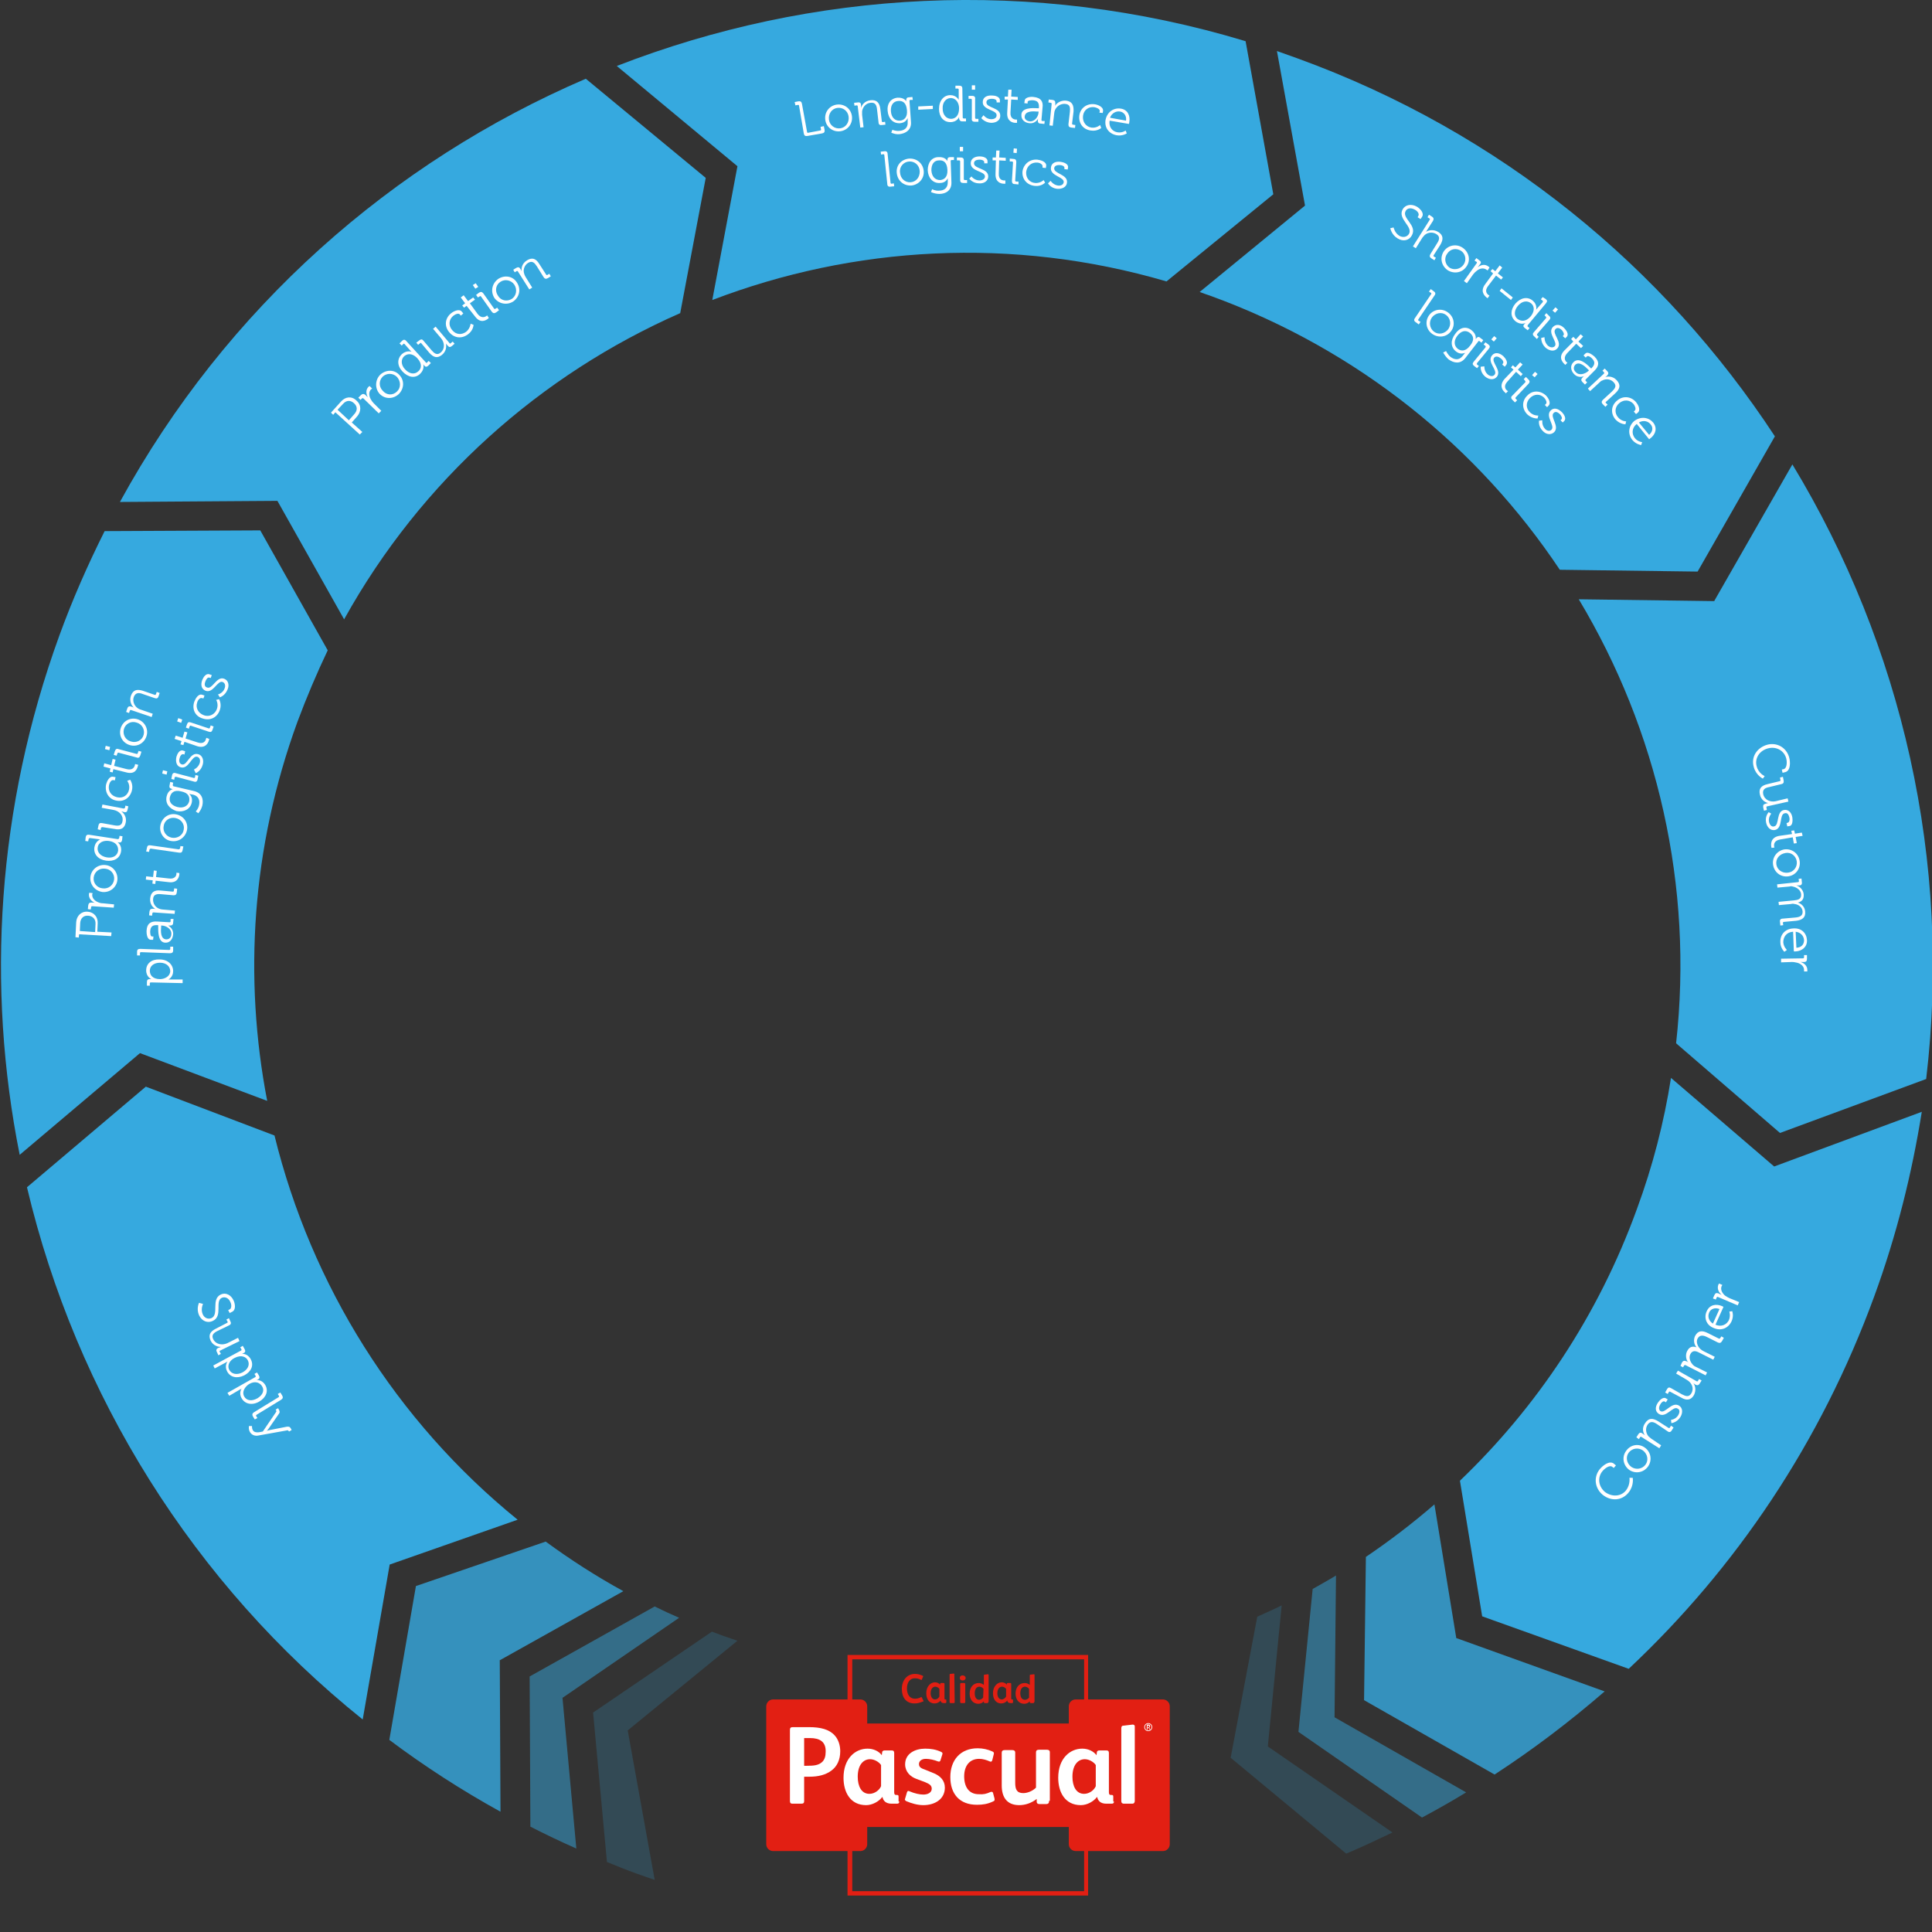 <?xml version="1.0" encoding="utf-8"?>
<!-- Generator: Adobe Illustrator 21.1.0, SVG Export Plug-In . SVG Version: 6.00 Build 0)  -->
<svg version="1.1" id="Capa_1" xmlns="http://www.w3.org/2000/svg" xmlns:xlink="http://www.w3.org/1999/xlink" x="0px" y="0px"
	 viewBox="0 0 530 530" style="enable-background:new 0 0 530 530;" xml:space="preserve">
<rect x="0" y="0" width="530" height="530" fill="#333333" stroke="none"/>
<style type="text/css">
	.st0{fill:#36A9DF;}
	.st1{opacity:0.2;fill:#36A9DF;enable-background:new    ;}
	.st2{opacity:0.8;fill:#36A9DF;enable-background:new    ;}
	.st3{opacity:0.5;fill:#36A9DF;enable-background:new    ;}
	.st4{fill:#E21F13;}
	.st5{fill:#FFFFFF;}
</style>
<path class="st0 event logistica-larga" d="M202.3,45.6L202.3,45.6L202.3,45.6L202.3,45.6L202.3,45.6l-6.9,36.7c38.7-14.8,82.3-17.5,124.6-5.1l29.3-23.9
	l-7.6-42c-58.5-17.7-119-14-172.5,6.8L202.3,45.6z"/>
<path class="st1" d="M347.8,479.1L347.8,479.1L347.8,479.1L347.8,479.1L347.8,479.1l3.8-38.7c-2.2,1.1-4.5,2.1-6.7,3.1l-7.3,38.7
	l31.7,26.3c4.3-1.8,8.5-3.8,12.7-5.8L347.8,479.1z"/>
<path class="st0 event clientes" d="M488.3,310.8l40.1-14.8c7.1-59.7-6.6-118.9-36.7-168.6l-21.4,37.4v0.1l0,0l0,0l0,0l-37.2-0.5
	c21.6,36,31.5,78.7,26.7,121.8L488.3,310.8z"/>
<path class="st2" d="M374.2,466.4l35.8,20.4c10.6-6.9,20.6-14.5,30.2-22.8l-40.6-14.6h-0.1l0,0l0,0l0,0l-6-36.7
	c-6,5.2-12.3,10-18.8,14.4L374.2,466.4z"/>
<path class="st0 event logistica-corta" d="M358,56.4L358,56.4L358,56.4L358,56.4L358,56.4l-28.9,23.7c1,0.4,2,0.7,3.1,1.1c40.6,14.8,73.4,41.7,95.7,75.1
	l37.8,0.5l21.2-37.1c-30.3-46.2-75.1-83.4-131-103.7c-1.9-0.7-3.7-1.3-5.6-2L358,56.4z"/>
<path class="st3" d="M366.1,471.1L366.1,471.1L366.1,471.1L366.1,471.1L366.1,471.1l0.4-38.9c-2.1,1.3-4.3,2.5-6.4,3.7l-3.9,39.2
	l33.9,23.5c4.1-2.2,8.2-4.5,12.1-6.9L366.1,471.1z"/>
<path class="st1" d="M172.2,474.7L172.2,474.7L172.2,474.7L172.2,474.7L172.2,474.7l30.1-24.6c-1.3-0.4-2.5-0.9-3.8-1.3
	c-1.1-0.4-2.1-0.8-3.2-1.2l-32.6,22.2l3.8,41c2.7,1.1,5.4,2.2,8.2,3.2c1.6,0.6,3.2,1.1,4.9,1.7L172.2,474.7z"/>
<path class="st0 event aprovisionamiento" d="M106.9,429.2L106.9,429.2L106.9,429.2L106.9,429.2L106.9,429.2l35.1-12.3c-33.4-27.1-56.6-64.3-66.7-105.4
	L40,298.1L7.4,325.7c13.5,57,45.6,108.7,92.1,146L106.9,429.2z"/>
<path class="st0 event consumidor" d="M486.7,320L486.7,320L486.7,320L486.7,320L486.7,320l-28.3-24.3c-1.9,12.1-5,24.2-9.4,36.1
	c-10.6,29.2-27.5,54.3-48.5,74.4l6.1,37.2l40.2,14.4c29.3-27.5,52.7-62,67.4-102.3c6.1-16.7,10.3-33.6,13-50.5L486.7,320z"/>
<path class="st2" d="M106.8,477.3c9.6,7.2,19.8,13.8,30.5,19.7l-0.2-41.6l0,0l0,0l0,0h0.1l33.8-18.9c-7.5-4.1-14.6-8.7-21.3-13.6
	l-35.6,12.2L106.8,477.3z"/>
<path class="st3" d="M186.3,443.8c-2.3-1-4.5-2-6.7-3.1l-34.3,19.2l0.2,41.2c4.1,2.1,8.3,4.1,12.6,6l-3.8-41.4l0,0l0,0l0,0h0.1
	L186.3,443.8z"/>
<path class="st0 event produccion" d="M76.1,137.4L76.1,137.4L76.1,137.4L76.1,137.4L76.1,137.4l18.3,32.5c21.2-38.2,54-67.2,92.2-84l7-37.1
	l-32.9-27.2C107.6,44.4,62,84.5,32.9,137.7L76.1,137.4z"/>
<path class="st0 event logistica-produccion" d="M38.4,288.9L38.4,288.9L38.4,288.9L38.4,288.9L38.4,288.9L73.3,302c-6.5-33.7-4.3-69.5,8.3-104
	c2.5-6.7,5.3-13.3,8.3-19.6l-18.5-32.9l-42.7,0.2c-4.6,9.2-8.8,18.7-12.4,28.6C-0.9,221.6-3.8,270.7,5.4,316.8L38.4,288.9z"/>
<g>
	<path class="st4" d="M298.5,520h-66v-66h66V520z M233.7,518.8h63.7v-63.6h-63.6v63.6H233.7z"/>
</g>
<g>
	<path class="st4" d="M237.9,501.2v4.7c0,1-0.8,1.9-1.9,1.9h-23.9c-1,0-1.9-0.8-1.9-1.9v-9.8v-28c0-1,0.8-1.9,1.9-1.9H236
		c1,0,1.9,0.8,1.9,1.9v4.7h55.3v-4.7c0-1,0.8-1.9,1.9-1.9H319c1,0,1.9,0.8,1.9,1.9v26.7v11.1c0,1-0.8,1.9-1.9,1.9h-23.9
		c-1,0-1.9-0.8-1.9-1.9v-4.7L237.9,501.2L237.9,501.2z"/>
	<g>
		<path class="st5" d="M313.9,473.8c0,0.6,0.5,1.1,1.1,1.1s1.1-0.5,1.1-1.1s-0.5-1.1-1.1-1.1S313.9,473.2,313.9,473.8z M315.9,473.8
			c0,0.5-0.4,0.9-0.9,0.9s-0.9-0.4-0.9-0.9s0.4-0.9,0.9-0.9S315.9,473.3,315.9,473.8z M314.6,474.5h0.2v-0.6h0.2l0.4,0.6h0.2
			l-0.4-0.6c0.2,0,0.3-0.1,0.3-0.4c0-0.2-0.1-0.4-0.4-0.4h-0.5L314.6,474.5L314.6,474.5z M314.8,473.4h0.3c0.1,0,0.2,0.1,0.2,0.2
			s-0.1,0.2-0.3,0.2h-0.2V473.4z"/>
		<g>
			<path class="st5" d="M228.1,485.7c-1.6,1.2-3.6,1.7-6.1,1.7h-1.4v6.7c0,0.5-0.2,0.7-0.8,0.7h-2.4c-0.5,0-0.7-0.2-0.7-0.8v-19.4
				c0-0.6,0.2-0.8,0.8-0.8h4.4c3.2,0,5.6,0.6,7.1,2.3c1,1.1,1.5,2.7,1.5,4.3C230.5,482.8,229.6,484.6,228.1,485.7z M222.2,476.8
				h-1.6v7.6h0.8c1.8,0,3.2-0.1,4.2-1.1c0.6-0.6,0.9-1.5,0.9-2.7C226.6,477.8,224.9,476.8,222.2,476.8z"/>
			<path class="st5" d="M246.7,494.2c0,0.4-0.2,0.6-0.6,0.6h-1.5c-1.6,0-2.3-0.8-2.5-1.8H242c-0.9,1.2-2.7,2.2-4.4,2.2
				c-4.3,0-6.2-3.5-6.2-7.5c0-5.3,3.2-8,6.6-8c1.6,0,3.1,0.7,3.9,1.8l0.1-0.8c0-0.3,0.3-0.5,0.6-0.5h2.1c0.4,0,0.6,0.2,0.6,0.7v10.7
				c0,0.5,0.1,0.8,0.5,0.8h0.2c0.4,0,0.5,0.1,0.5,0.5v1.3L246.7,494.2L246.7,494.2z M241.7,484.2c-0.6-0.9-1.9-1.6-3-1.6
				c-1.9,0-3.4,1.6-3.4,4.8c0,2.6,1,4.7,3.2,4.7c1.5,0,2.8-1.1,3.2-2.1V484.2L241.7,484.2z"/>
			<path class="st5" d="M253.3,495.2c-1.6,0-3.3-0.5-4.7-1.1c-0.3-0.2-0.5-0.4-0.3-0.7l0.5-1.7c0.1-0.4,0.4-0.5,0.7-0.3
				c1.4,0.6,2.8,0.9,3.8,0.9c1.3,0,2.3-0.6,2.3-1.6c0-0.9-0.6-1.3-1.8-1.8l-2.4-0.9c-1.7-0.6-3.1-2-3.1-4c0-3,2.8-4.3,5.5-4.3
				c1.5,0,2.9,0.2,4.4,0.9c0.4,0.2,0.4,0.4,0.3,0.7l-0.5,1.6c-0.1,0.4-0.4,0.4-0.7,0.3c-1-0.4-2.3-0.7-3.3-0.7
				c-1.3,0-1.9,0.7-1.9,1.4c0,0.7,0.3,1.1,1.5,1.5l2.7,1.1c1.6,0.7,2.9,1.9,2.9,3.9C259.2,493.6,256.4,495.2,253.3,495.2z"/>
			<path class="st5" d="M271.7,491.6c0.3-0.1,0.6-0.1,0.7,0.2l0.4,1.5c0.1,0.5,0.1,0.7-0.4,0.9c-1.5,0.7-2.8,0.9-4.4,0.9
				c-4.7,0-7.3-2.9-7.3-7.6s2.8-7.9,7.5-7.9c1.4,0,2.8,0.3,4.1,0.9c0.4,0.2,0.4,0.4,0.3,0.8l-0.4,1.6c-0.1,0.3-0.3,0.5-0.7,0.3
				c-0.9-0.4-1.9-0.7-2.9-0.7c-2.6,0-4.1,1.9-4.1,4.8s1.3,4.9,4,4.9C269.8,492.3,270.6,492.1,271.7,491.6z"/>
			<path class="st5" d="M287.8,494c0,0.6-0.2,0.9-0.8,0.9h-1.9c-0.4,0-0.7-0.2-0.7-0.6v-0.8c-1.4,1.1-3.1,1.7-4.8,1.7
				c-3.4,0-4.8-2.2-4.8-5.4v-9c0-0.5,0.3-0.7,0.8-0.7h2.1c0.5,0,0.8,0.2,0.8,0.7v8.3c0,1.7,0.4,2.8,2.2,2.8c1.2,0,2.6-0.6,3.5-1.5
				v-9.7c0-0.5,0.3-0.7,0.8-0.7h2.2c0.5,0,0.8,0.2,0.8,0.7V494L287.8,494L287.8,494z"/>
			<path class="st5" d="M305.6,494.2c0,0.4-0.2,0.6-0.6,0.6h-1.5c-1.6,0-2.3-0.8-2.5-1.8h-0.1c-0.9,1.2-2.7,2.2-4.4,2.2
				c-4.3,0-6.2-3.5-6.2-7.5c0-5.3,3.2-8,6.6-8c1.6,0,3.1,0.7,3.9,1.8l0.1-0.8c0-0.3,0.3-0.5,0.6-0.5h2.1c0.4,0,0.6,0.2,0.6,0.7v10.7
				c0,0.5,0.1,0.8,0.5,0.8h0.2c0.4,0,0.5,0.1,0.5,0.5v1.3L305.6,494.2L305.6,494.2z M300.6,484.2c-0.6-0.9-1.9-1.6-3-1.6
				c-1.9,0-3.4,1.6-3.4,4.8c0,2.6,1,4.7,3.2,4.7c1.5,0,2.8-1.1,3.2-2.1L300.6,484.2L300.6,484.2z"/>
			<path class="st5" d="M311.3,494c0,0.5-0.2,0.8-0.7,0.8h-2.3c-0.4,0-0.7-0.2-0.7-0.7v-19.9c0-0.5,0.1-0.8,0.6-0.8l2.5-0.3
				c0.3,0,0.6,0.1,0.6,0.5V494z"/>
		</g>
	</g>
</g>
<g>
	<path class="st4" d="M253.3,466.5c0.1,0.2,0,0.3-0.2,0.3c-0.7,0.3-1.4,0.5-2.2,0.5c-2.4,0-3.5-1.7-3.5-4s1.4-4.1,3.6-4.1
		c0.8,0,1.5,0.2,2.1,0.5c0.2,0.1,0.2,0.1,0.1,0.3l-0.3,0.7c0,0.1-0.1,0.2-0.3,0.1c-0.6-0.3-1.1-0.4-1.6-0.4c-1.6,0-2.2,1.4-2.2,2.8
		c0,1.7,0.8,2.8,2.2,2.8c0.5,0,1.1-0.1,1.6-0.4c0.1-0.1,0.2-0.1,0.3,0.1L253.3,466.5z"/>
	<path class="st4" d="M259.6,467c0,0.1-0.1,0.2-0.2,0.2h-0.5c-0.6,0-0.8-0.3-0.9-0.7l0,0c-0.3,0.5-1,0.8-1.6,0.8
		c-1.6,0-2.3-1.3-2.3-2.8c0-1.9,1.2-3,2.4-3c0.6,0,1.2,0.3,1.4,0.7v-0.3c0-0.1,0.1-0.2,0.2-0.2h0.8c0.1,0,0.2,0.1,0.2,0.2v4
		c0,0.2,0,0.3,0.2,0.3h0.1c0.1,0,0.2,0,0.2,0.2L259.6,467L259.6,467z M257.7,463.3c-0.2-0.3-0.7-0.6-1.1-0.6c-0.7,0-1.3,0.6-1.3,1.8
		c0,0.9,0.4,1.7,1.2,1.7c0.6,0,1-0.4,1.2-0.8V463.3L257.7,463.3z"/>
	<path class="st4" d="M261.9,466.9c0,0.2-0.1,0.3-0.2,0.3h-0.9c-0.2,0-0.3-0.1-0.3-0.3v-7.4c0-0.2,0-0.3,0.2-0.3l0.9-0.1
		c0.1,0,0.2,0,0.2,0.2L261.9,466.9L261.9,466.9z"/>
	<path class="st4" d="M264.1,461c-0.4,0-0.8-0.2-0.8-0.7s0.4-0.7,0.8-0.7s0.8,0.3,0.8,0.7C264.9,460.8,264.5,461,264.1,461z
		 M264.8,466.9c0,0.2-0.1,0.3-0.3,0.3h-0.8c-0.2,0-0.3-0.1-0.3-0.3V462c0-0.2,0.1-0.3,0.3-0.3h0.8c0.2,0,0.3,0.1,0.3,0.3V466.9z"/>
	<path class="st4" d="M271.1,466.9c0,0.2-0.1,0.3-0.2,0.3h-0.7c-0.2,0-0.3-0.1-0.3-0.2v-0.3c-0.3,0.4-0.9,0.7-1.5,0.7
		c-1.6,0-2.4-1.3-2.4-2.8c0-1.6,0.9-2.9,2.5-2.9c0.5,0,1,0.2,1.4,0.5v-2.5c0-0.2,0-0.3,0.2-0.3l0.9-0.1c0.1,0,0.2,0,0.2,0.2v7.4
		L271.1,466.9L271.1,466.9z M269.8,463.3c-0.2-0.3-0.7-0.6-1.1-0.6c-0.9,0-1.3,0.8-1.3,1.8c0,0.9,0.3,1.8,1.2,1.8
		c0.4,0,0.9-0.3,1.1-0.6L269.8,463.3L269.8,463.3z"/>
	<path class="st4" d="M277.9,467c0,0.1-0.1,0.2-0.2,0.2h-0.5c-0.6,0-0.8-0.3-0.9-0.7l0,0c-0.3,0.5-1,0.8-1.6,0.8
		c-1.6,0-2.3-1.3-2.3-2.8c0-1.9,1.2-3,2.4-3c0.6,0,1.2,0.3,1.4,0.7v-0.3c0-0.1,0.1-0.2,0.2-0.2h0.8c0.1,0,0.2,0.1,0.2,0.2v4
		c0,0.2,0,0.3,0.2,0.3h0.1c0.1,0,0.2,0,0.2,0.2L277.9,467L277.9,467z M276,463.3c-0.2-0.3-0.7-0.6-1.1-0.6c-0.7,0-1.3,0.6-1.3,1.8
		c0,0.9,0.4,1.7,1.2,1.7c0.5,0,1-0.4,1.2-0.8L276,463.3L276,463.3z"/>
	<path class="st4" d="M283.7,466.9c0,0.2-0.1,0.3-0.2,0.3h-0.7c-0.2,0-0.3-0.1-0.3-0.2v-0.3c-0.3,0.4-0.9,0.7-1.5,0.7
		c-1.6,0-2.4-1.3-2.4-2.8c0-1.6,0.9-2.9,2.5-2.9c0.5,0,1,0.2,1.4,0.5v-2.5c0-0.2,0-0.3,0.2-0.3l0.9-0.1c0.1,0,0.2,0,0.2,0.2v7.4
		L283.7,466.9L283.7,466.9z M282.3,463.3c-0.2-0.3-0.7-0.6-1.1-0.6c-0.9,0-1.3,0.8-1.3,1.8c0,0.9,0.3,1.8,1.3,1.8
		c0.4,0,0.9-0.3,1.1-0.6V463.3z"/>
</g>
<g>
	<path class="st5" d="M55.7,357.7c0,0-0.7,1.4-0.1,2.8c0.4,1,1.4,1.5,2.4,1.1c2.2-1-0.2-5.2,2.6-6.5c1.3-0.6,2.8,0.1,3.5,1.7
		c0.4,0.9,0.7,2.6-0.5,3.1l-0.6,0.3l-0.4-0.8l0.4-0.2c0.5-0.2,0.6-1.2,0.2-2c-0.5-1.2-1.5-1.5-2.3-1.2c-2.1,0.9,0.4,5.1-2.6,6.4
		c-1.3,0.6-2.9,0.1-3.7-1.6c-0.8-1.8,0-3.4,0-3.4L55.7,357.7z"/>
	<path class="st5" d="M62.3,362.9c0.2-0.1,0.2-0.2,0.1-0.4l-0.3-0.5l0.7-0.4l0.4,0.9c0.3,0.5,0.1,0.9-0.4,1.1l-3.1,1.5
		c-1,0.5-1.8,1.1-1.2,2.3c0.7,1.4,2.4,1.7,3.8,1.1l3-1.5l0.4,0.9l-5.3,2.6c-0.2,0.1-0.2,0.2-0.1,0.4l0.3,0.5l-0.7,0.4l-0.4-0.9
		c-0.3-0.5-0.1-0.9,0.3-1.1l0.3-0.1c0.3-0.1,0.5-0.2,0.5-0.2l0,0c-0.7,0-2.1-0.3-2.8-1.7c-0.7-1.5-0.2-2.5,1.4-3.3L62.3,362.9z"/>
	<path class="st5" d="M66.1,370.5c0.2-0.1,0.2-0.2,0.1-0.4l-0.3-0.5l0.7-0.4l0.5,0.9c0.3,0.5,0.2,0.9-0.3,1.1
		c-0.2,0.1-0.4,0.2-0.4,0.2l0,0c0,0,1.5-0.2,2.4,1.5c0.9,1.7,0.1,3.4-1.8,4.4c-2,1-3.9,0.5-4.7-1.1c-0.8-1.5,0.1-2.7,0.1-2.7l0,0
		c0,0-0.2,0.1-0.5,0.3l-3,1.6l-0.4-0.8L66.1,370.5z M62.9,375.8c0.6,1.1,2,1.5,3.6,0.7c1.5-0.8,2.1-2.1,1.5-3.3
		c-0.5-1-1.8-1.6-3.6-0.7C63.1,373.1,62.2,374.5,62.9,375.8z"/>
	<path class="st5" d="M70,377.8c0.2-0.1,0.2-0.3,0.1-0.4l-0.3-0.5l0.7-0.4l0.5,0.8c0.3,0.5,0.2,0.9-0.2,1.1
		c-0.2,0.1-0.4,0.2-0.4,0.2l0,0c0,0,1.5-0.2,2.4,1.4c0.9,1.6,0.2,3.4-1.7,4.5c-1.9,1.1-3.9,0.7-4.8-0.9c-0.9-1.5,0-2.7,0-2.7l0,0
		c0,0-0.2,0.2-0.5,0.3l-2.9,1.7l-0.5-0.8L70,377.8z M67,383.1c0.6,1.1,2,1.4,3.6,0.5c1.5-0.9,2-2.2,1.3-3.3c-0.6-1-1.9-1.6-3.6-0.6
		C67.1,380.5,66.3,381.9,67,383.1z"/>
	<path class="st5" d="M76.4,383.3c0.2-0.1,0.2-0.3,0.1-0.4l-0.3-0.5l0.7-0.4l0.5,0.8c0.3,0.5,0.2,0.9-0.3,1.2l-6.7,4.1
		c-0.2,0.1-0.2,0.3-0.1,0.4l0.3,0.5l-0.7,0.4l-0.5-0.8c-0.3-0.5-0.2-0.9,0.3-1.2L76.4,383.3z"/>
	<path class="st5" d="M69.4,392.4c0.3,0.5,1,0.6,1.7,0.5l1-0.2l3.6-5.3c0.2-0.2,0.1-0.4,0-0.6l-0.1-0.1l0.7-0.4l0.2,0.4
		c0.3,0.5,0.3,0.8-0.1,1.3l-2.7,3.9c-0.2,0.3-0.5,0.6-0.5,0.6l0,0c0,0,0.4-0.1,0.8-0.2l4.6-0.9c0.7-0.1,0.9,0,1.2,0.5l0.2,0.4
		l-0.7,0.4l-0.1-0.1c-0.1-0.2-0.3-0.3-0.5-0.2l-7.8,1.4c-0.9,0.2-1.8-0.1-2.3-0.9c-0.5-0.8-0.3-1.7-0.3-1.7l0.8,0
		C69.2,391.2,69,391.8,69.4,392.4z"/>
</g>
<g>
	<path class="st5" d="M92,113.1l-0.6,0.7l-0.6-0.6l2.8-3.1c1.2-1.3,2.9-1.5,4.2-0.2c1.4,1.2,1.3,3,0.2,4.3l-1.5,1.7l2.9,2.6
		l-0.7,0.7L92,113.1z M97.2,113.6c0.9-1,0.9-2.1-0.1-3c-1-0.9-2.1-0.8-3,0.2l-1.5,1.6l3.1,2.9L97.2,113.6z"/>
	<path class="st5" d="M99.7,109.3c-0.1-0.1-0.3-0.1-0.4,0l-0.4,0.4l-0.6-0.6l0.7-0.7c0.4-0.4,0.8-0.4,1.2-0.1l0.3,0.3
		c0.2,0.2,0.4,0.4,0.4,0.4l0,0c-0.5-1-0.6-2.1,0.2-2.9c0.1-0.1,0.3-0.2,0.3-0.2l0.7,0.7c0,0-0.1,0.1-0.3,0.2
		c-0.7,0.7-0.6,1.8-0.1,2.7c0.2,0.4,0.5,0.8,0.8,1.1l2.1,2.1l-0.7,0.7L99.7,109.3z"/>
	<path class="st5" d="M104.3,102.8c1.5-1.4,3.8-1.5,5.2,0c1.5,1.5,1.4,3.8-0.1,5.3c-1.5,1.4-3.8,1.5-5.3-0.1
		C102.8,106.5,102.9,104.2,104.3,102.8z M108.9,107.4c1.1-1,1.1-2.8,0-4c-1.1-1.1-2.8-1.1-3.9-0.1c-1.1,1.1-1.1,2.8,0,3.9
		C106.1,108.5,107.8,108.5,108.9,107.4z"/>
	<path class="st5" d="M110.3,97.1c1.3-1.1,2.6-0.6,2.6-0.6l0,0c0,0-0.2-0.2-0.4-0.4l-1.5-1.7c-0.1-0.1-0.3-0.2-0.4,0l-0.4,0.4
		l-0.6-0.6l0.7-0.7c0.4-0.4,0.8-0.4,1.2,0.1l5.3,5.8c0.1,0.2,0.3,0.2,0.4,0l0.4-0.4l0.6,0.6l-0.7,0.7c-0.4,0.4-0.8,0.4-1.1,0
		c-0.2-0.2-0.3-0.4-0.3-0.4l0,0c0,0,0.5,1.4-0.9,2.7c-1.4,1.3-3.3,0.9-4.8-0.7C108.9,100.3,108.9,98.4,110.3,97.1z M114.5,98.3
		c-1-1.1-2.4-1.6-3.6-0.6c-0.9,0.8-1,2.3,0.2,3.6c1.2,1.3,2.6,1.5,3.6,0.6C115.6,101.2,115.9,99.8,114.5,98.3z"/>
	<path class="st5" d="M115.6,94.2c-0.1-0.2-0.3-0.2-0.4,0l-0.5,0.4l-0.5-0.6l0.8-0.6c0.5-0.4,0.8-0.4,1.2,0.1l2.2,2.6
		c0.7,0.8,1.5,1.5,2.5,0.6c1.2-1,1.1-2.7,0.1-3.9l-2.2-2.6l0.7-0.6l3.8,4.5c0.1,0.2,0.3,0.2,0.4,0l0.5-0.4l0.5,0.6l-0.7,0.6
		c-0.5,0.4-0.8,0.4-1.2-0.1l-0.2-0.2c-0.2-0.2-0.3-0.4-0.3-0.4l0,0c0.2,0.7,0.2,2.1-1,3.1c-1.3,1.1-2.4,0.8-3.6-0.6L115.6,94.2z"/>
	<path class="st5" d="M123.8,85.9c0.6-0.5,2.2-1.3,2.9-0.4l0.4,0.5l-0.7,0.6l-0.2-0.3c-0.4-0.5-1.3-0.1-1.8,0.3
		c-1.2,0.9-1.5,2.6-0.4,3.9c1.1,1.4,2.7,1.4,3.9,0.5c1.1-0.9,1.2-2.2,1.2-2.2l0.8,0.3c0,0,0,1.5-1.5,2.6c-1.7,1.3-3.8,1.1-5.2-0.6
		C121.8,89.4,122.1,87.2,123.8,85.9z"/>
	<path class="st5" d="M128,83.9l-0.7,0.5l-0.5-0.6l0.8-0.6l-1.2-1.6l0.8-0.6l1.2,1.6l1.4-1l0.5,0.6l-1.4,1l2.1,2.9
		c1,1.3,2,0.9,2.4,0.6c0.2-0.1,0.2-0.2,0.2-0.2l0.5,0.7c0,0-0.1,0.1-0.3,0.3c-0.7,0.5-2.1,1.2-3.5-0.7L128,83.9z"/>
	<path class="st5" d="M129.7,78.2l0.8-0.5l0.7,1l-0.8,0.5L129.7,78.2z M132,81.4c-0.1-0.2-0.3-0.2-0.4-0.1l-0.5,0.3l-0.5-0.7
		l0.8-0.6c0.5-0.3,0.8-0.3,1.2,0.2l2.9,4.1c0.1,0.2,0.3,0.2,0.4,0.1l0.5-0.3l0.5,0.7l-0.8,0.6c-0.5,0.3-0.8,0.3-1.2-0.2L132,81.4z"
		/>
	<path class="st5" d="M136.7,76.5c1.7-1.1,4-0.8,5.1,1c1.2,1.8,0.7,4-1,5.2c-1.7,1.1-4,0.7-5.2-1C134.5,79.9,135,77.7,136.7,76.5z
		 M140.4,82c1.2-0.8,1.6-2.5,0.7-3.9c-0.9-1.3-2.6-1.6-3.8-0.8c-1.3,0.8-1.6,2.5-0.7,3.8C137.4,82.5,139.1,82.8,140.4,82z"/>
	<path class="st5" d="M142.1,74.5c-0.1-0.2-0.3-0.2-0.4-0.1l-0.5,0.3l-0.4-0.7l0.8-0.5c0.5-0.3,0.9-0.2,1.1,0.2l0.2,0.3
		c0.1,0.2,0.2,0.4,0.2,0.4l0,0c-0.1-0.7,0-2.1,1.5-3c1.5-0.9,2.5-0.4,3.4,1.1l1.8,2.8c0.1,0.2,0.3,0.2,0.4,0.1l0.5-0.3l0.4,0.7
		l-0.8,0.5c-0.5,0.3-0.9,0.2-1.2-0.3l-1.8-2.9c-0.6-0.9-1.2-1.7-2.4-1c-1,0.6-1.5,1.9-1.1,3c0.1,0.3,0.2,0.6,0.4,0.9l1.8,2.9
		l-0.8,0.5L142.1,74.5z"/>
</g>
<g>
	<path class="st5" d="M41.4,269.5c-0.2,0-0.3,0.1-0.3,0.3l0,0.6l-0.8,0l0-1c0-0.6,0.3-0.8,0.7-0.8c0.3,0,0.5,0,0.5,0l0,0
		c0,0-1.4-0.6-1.4-2.4c0-1.9,1.5-3.1,3.7-3c2.2,0,3.7,1.4,3.7,3.2c0,1.7-1.3,2.3-1.3,2.3l0,0c0,0,0.3,0,0.6,0l3.3,0l0,1L41.4,269.5z
		 M46.7,266.4c0-1.2-1-2.3-2.8-2.3c-1.7,0-2.8,0.9-2.8,2.2c0,1.2,0.8,2.3,2.8,2.3C45.2,268.6,46.7,267.8,46.7,266.4z"/>
	<path class="st5" d="M38.7,261.2c-0.2,0-0.3,0.1-0.3,0.3l0,0.6l-0.8,0l0-1c0-0.6,0.3-0.8,0.9-0.8l7.9,0.3c0.2,0,0.3-0.1,0.3-0.3
		l0-0.6l0.8,0l0,1c0,0.6-0.3,0.8-0.9,0.8L38.7,261.2z"/>
	<path class="st5" d="M43.4,254.2l0-0.4l-0.1,0c-1.5-0.1-2,0.4-2.1,1.7c0,0.3,0,1.4,0.5,1.4l0.4,0l-0.1,0.9l-0.7,0
		c-1-0.1-1.1-1.7-1.1-2.4c0.1-2.2,1.3-2.7,2.9-2.6l3.4,0.2c0.2,0,0.3-0.1,0.3-0.3l0-0.6l0.8,0l-0.1,1c0,0.6-0.3,0.8-0.9,0.8
		c-0.3,0-0.5,0-0.5,0l0,0c0,0,1.5,0.7,1.4,2.4c-0.1,1.2-0.8,2.4-2.2,2.3C43.3,258.5,43.4,255.4,43.4,254.2z M47,256.2
		c0.1-1.3-1.3-2.2-2.5-2.3l-0.3,0l0,0.4c-0.1,1.1-0.2,3.3,1.4,3.4C46.3,257.7,47,257.3,47,256.2z"/>
	<path class="st5" d="M42.1,250.3c-0.2,0-0.3,0.1-0.3,0.3l-0.1,0.6l-0.8-0.1l0.1-1c0.1-0.6,0.3-0.8,0.9-0.8l0.3,0
		c0.3,0,0.5,0.1,0.5,0.1l0,0c-0.6-0.3-1.7-1.3-1.5-3c0.2-1.7,1.2-2.3,2.9-2.1l3.3,0.3c0.2,0,0.3-0.1,0.3-0.3l0.1-0.6l0.8,0.1l-0.1,1
		c-0.1,0.6-0.3,0.8-0.9,0.8l-3.4-0.3c-1.1-0.1-2.1,0-2.2,1.3c-0.1,1.2,0.6,2.3,1.7,2.7c0.3,0.1,0.6,0.2,0.9,0.2l3.4,0.3l-0.1,0.9
		L42.1,250.3z"/>
	<path class="st5" d="M42.7,241.6l-0.1,0.9l-0.8-0.1l0.1-0.9l-1.9-0.2l0.1-0.9l1.9,0.2l0.2-1.8l0.8,0.1l-0.2,1.7l3.6,0.4
		c1.6,0.2,2-0.8,2-1.3c0-0.2,0-0.3,0-0.3l0.8,0.1c0,0,0,0.2,0,0.4c-0.1,0.8-0.6,2.4-2.9,2.1L42.7,241.6z"/>
	<path class="st5" d="M41.4,232.8c-0.2,0-0.3,0.1-0.4,0.3l-0.1,0.6l-0.8-0.1l0.2-1c0.1-0.6,0.4-0.8,1-0.7L49,233
		c0.2,0,0.3-0.1,0.4-0.3l0.1-0.6l0.8,0.1l-0.2,1c-0.1,0.6-0.4,0.8-1,0.7L41.4,232.8z"/>
	<path class="st5" d="M44,226.4c0.4-2,2.2-3.4,4.3-3c2.1,0.4,3.4,2.3,3,4.3c-0.4,2-2.3,3.4-4.4,3C44.9,230.4,43.6,228.4,44,226.4z
		 M50.4,227.6c0.3-1.5-0.7-2.9-2.3-3.2c-1.6-0.3-3,0.7-3.2,2.2c-0.3,1.5,0.7,2.9,2.2,3.2C48.7,230.1,50.2,229.1,50.4,227.6z"/>
	<path class="st5" d="M45.7,218.5c0.4-1.8,1.7-2,1.7-2l0,0c0,0-0.1,0-0.3-0.1c-0.5-0.1-0.7-0.4-0.6-0.9l0.2-1l0.8,0.2l-0.1,0.6
		c0,0.2,0,0.3,0.2,0.4l5.6,1.3c2.2,0.5,2.7,2.3,2.3,4c-0.2,0.8-0.6,1.5-1.1,2.1l-0.7-0.5c0,0,0.7-0.7,0.9-1.7
		c0.3-1.3-0.1-2.5-1.6-2.9l-0.6-0.1c-0.3-0.1-0.5-0.1-0.5-0.1l0,0c0.7,0.6,0.9,1.4,0.7,2.4c-0.4,1.8-2.2,2.7-4.2,2.3
		C46.4,221.8,45.3,220.4,45.7,218.5z M49.7,217.1c-2-0.5-2.8,0.4-3.1,1.6c-0.3,1.3,0.5,2.3,2.1,2.7c1.6,0.4,2.9-0.3,3.2-1.6
		C52.1,218.6,51.7,217.5,49.7,217.1z"/>
	<path class="st5" d="M44.5,212.2l0.2-0.9l1.2,0.3l-0.2,0.9L44.5,212.2z M48.3,213.1c-0.2,0-0.3,0-0.4,0.2l-0.1,0.6l-0.8-0.2l0.2-1
		c0.1-0.6,0.5-0.8,1-0.6l4.9,1.3c0.2,0.1,0.3,0,0.4-0.2l0.1-0.6l0.8,0.2l-0.2,1c-0.1,0.6-0.5,0.8-1,0.6L48.3,213.1z"/>
	<path class="st5" d="M53.2,211.1c0,0,1.2-0.5,1.6-1.8c0.2-0.8,0-1.5-0.7-1.7c-1.5-0.4-2.3,3.5-4.5,2.9c-1.2-0.3-1.5-1.6-1.2-2.9
		c0.2-0.7,0.8-2,1.8-1.7l0.6,0.2l-0.2,0.9l-0.3-0.1c-0.5-0.1-0.9,0.5-1,1c-0.3,0.9-0.1,1.6,0.6,1.8c1.5,0.4,2.2-3.5,4.5-2.8
		c1.1,0.3,1.6,1.6,1.2,2.9c-0.5,1.8-1.9,2.3-1.9,2.3L53.2,211.1z"/>
	<path class="st5" d="M50.6,203.5l-0.3,0.9l-0.8-0.2l0.3-0.9l-1.9-0.6l0.3-0.9l1.9,0.6l0.5-1.7l0.8,0.2l-0.5,1.7l3.4,1.1
		c1.6,0.5,2.1-0.5,2.2-1c0.1-0.2,0.1-0.3,0.1-0.3l0.8,0.3c0,0,0,0.2-0.1,0.4c-0.2,0.8-1,2.3-3.2,1.6L50.6,203.5z"/>
	<path class="st5" d="M48.6,197.9l0.3-0.9l1.1,0.4l-0.3,0.9L48.6,197.9z M52.4,199.1c-0.2-0.1-0.3,0-0.4,0.2l-0.2,0.6l-0.8-0.3
		l0.3-0.9c0.2-0.6,0.5-0.7,1.1-0.5l4.8,1.6c0.2,0.1,0.3,0,0.4-0.2l0.2-0.6l0.8,0.3l-0.3,0.9c-0.2,0.6-0.5,0.7-1.1,0.5L52.4,199.1z"
		/>
	<path class="st5" d="M53.3,192.5c0.3-0.8,1.1-2.3,2.2-1.9l0.6,0.2l-0.3,0.8l-0.4-0.1c-0.6-0.2-1.2,0.7-1.3,1.2
		c-0.5,1.4,0.2,2.9,1.8,3.5c1.6,0.6,3.1-0.3,3.6-1.7c0.5-1.4-0.2-2.5-0.2-2.5l0.8-0.2c0,0,0.8,1.3,0.2,3c-0.7,2-2.6,3-4.7,2.3
		C53.5,196.5,52.6,194.5,53.3,192.5z"/>
	<path class="st5" d="M59.8,190.5c0,0,1.3-0.3,1.8-1.6c0.3-0.7,0.2-1.5-0.5-1.8c-1.4-0.6-2.6,3.2-4.7,2.4c-1.2-0.5-1.4-1.7-0.9-3
		c0.3-0.7,1-1.9,2-1.5l0.6,0.2l-0.3,0.8l-0.3-0.1c-0.5-0.2-0.9,0.4-1.1,0.9c-0.4,0.9-0.3,1.6,0.4,1.8c1.5,0.6,2.6-3.2,4.7-2.4
		c1.1,0.4,1.5,1.7,0.9,3c-0.7,1.7-2.1,2.1-2.1,2.1L59.8,190.5z"/>
</g>
<g>
	<path class="st5" d="M21.7,256.3l-0.1,0.9l-0.9-0.1l0.2-4.1c0.1-1.7,1.3-3,3.1-2.9c1.8,0.1,2.9,1.5,2.8,3.2l-0.1,2.3l3.9,0.2
		l-0.1,1L21.7,256.3z M26.2,253.5c0.1-1.3-0.7-2.2-2-2.3c-1.3-0.1-2.1,0.7-2.2,2l-0.1,2.2l4.2,0.3L26.2,253.5z"/>
	<path class="st5" d="M25.3,248.6c-0.2,0-0.3,0.1-0.3,0.3l-0.1,0.6l-0.8-0.1l0.1-1c0.1-0.6,0.3-0.8,0.9-0.8l0.5,0
		c0.3,0,0.5,0.1,0.5,0.1l0,0c-1-0.4-1.8-1.3-1.7-2.4c0-0.2,0.1-0.4,0.1-0.4l0.9,0.1c0,0,0,0.2-0.1,0.3c-0.1,1,0.6,1.8,1.6,2.2
		c0.4,0.2,0.9,0.3,1.4,0.3l3,0.3l-0.1,0.9L25.3,248.6z"/>
	<path class="st5" d="M24.8,240.6c0.2-2,2-3.5,4.1-3.3c2.1,0.2,3.5,2.1,3.3,4.1c-0.2,2-2,3.5-4.1,3.3
		C26,244.4,24.6,242.6,24.8,240.6z M31.3,241.3c0.2-1.5-0.9-2.9-2.5-3c-1.6-0.2-2.9,0.9-3.1,2.4c-0.2,1.5,0.9,2.9,2.5,3
		C29.8,243.9,31.1,242.8,31.3,241.3z"/>
	<path class="st5" d="M25.9,232.4c0.3-1.7,1.6-2.1,1.6-2.1l0,0c0,0-0.2,0-0.5-0.1l-2.3-0.3c-0.2,0-0.3,0.1-0.4,0.3l-0.1,0.6
		l-0.8-0.1l0.1-1c0.1-0.6,0.4-0.8,1-0.7l7.8,1.2c0.2,0,0.3-0.1,0.4-0.3l0.1-0.6l0.8,0.1l-0.1,1c-0.1,0.6-0.4,0.8-0.9,0.7
		c-0.3,0-0.4-0.1-0.4-0.1l0,0c0,0,1.3,0.8,1,2.6c-0.3,1.9-2,2.8-4.1,2.5C26.9,235.8,25.6,234.3,25.9,232.4z M29.9,230.7
		c-1.4-0.2-2.9,0.3-3.1,1.8c-0.2,1.2,0.7,2.4,2.5,2.7c1.7,0.3,2.9-0.5,3.1-1.8C32.5,232.2,31.9,231,29.9,230.7z"/>
	<path class="st5" d="M28.1,226.9c-0.2,0-0.3,0.1-0.4,0.2l-0.1,0.6l-0.8-0.2l0.2-1c0.1-0.6,0.4-0.8,1-0.7l3.3,0.6
		c1.1,0.2,2.1,0.2,2.3-1.1c0.3-1.6-0.9-2.8-2.4-3.1l-3.3-0.6l0.2-0.9l5.8,1.1c0.2,0,0.3-0.1,0.4-0.2l0.1-0.6l0.8,0.2l-0.2,0.9
		c-0.1,0.6-0.4,0.8-0.9,0.7l-0.3-0.1c-0.3-0.1-0.5-0.1-0.5-0.1l0,0c0.6,0.4,1.5,1.5,1.2,3c-0.3,1.6-1.3,2.2-3.1,1.8L28.1,226.9z"/>
	<path class="st5" d="M29.1,215.2c0.2-0.8,0.9-2.4,2-2.1l0.6,0.1l-0.2,0.9l-0.4-0.1c-0.6-0.1-1.1,0.8-1.2,1.4
		c-0.3,1.5,0.5,2.9,2.2,3.3c1.7,0.4,3-0.6,3.3-2.1c0.3-1.4-0.5-2.4-0.5-2.4l0.8-0.3c0,0,0.9,1.2,0.5,2.9c-0.5,2.1-2.3,3.3-4.4,2.8
		C29.8,219.2,28.7,217.3,29.1,215.2z"/>
	<path class="st5" d="M31.1,211l-0.2,0.9l-0.8-0.2l0.2-0.9l-1.9-0.5l0.2-0.9l1.9,0.5l0.4-1.7l0.8,0.2l-0.4,1.7l3.5,0.9
		c1.6,0.4,2.1-0.6,2.2-1.1c0-0.2,0.1-0.3,0.1-0.3l0.8,0.2c0,0,0,0.2-0.1,0.4c-0.2,0.8-0.8,2.3-3.1,1.7L31.1,211z"/>
	<path class="st5" d="M28.8,205.5l0.2-0.9l1.2,0.3l-0.2,0.9L28.8,205.5z M32.6,206.5c-0.2-0.1-0.3,0-0.4,0.2l-0.2,0.6l-0.8-0.2
		l0.3-1c0.2-0.6,0.5-0.8,1-0.6l4.9,1.3c0.2,0.1,0.3,0,0.4-0.2l0.2-0.6l0.8,0.2l-0.3,1c-0.2,0.6-0.5,0.8-1,0.6L32.6,206.5z"/>
	<path class="st5" d="M33.1,199.8c0.6-2,2.6-3.1,4.6-2.5c2,0.6,3.1,2.7,2.5,4.6c-0.6,2-2.6,3.1-4.6,2.5
		C33.6,203.8,32.5,201.8,33.1,199.8z M39.4,201.6c0.4-1.4-0.4-3-2-3.4c-1.5-0.5-3,0.4-3.4,1.8c-0.4,1.5,0.4,3,1.9,3.4
		C37.4,203.9,39,203.1,39.4,201.6z"/>
	<path class="st5" d="M36,194.8c-0.2-0.1-0.3,0-0.4,0.2l-0.2,0.6l-0.8-0.3l0.3-0.9c0.2-0.6,0.5-0.7,1-0.6l0.3,0.1
		c0.3,0.1,0.5,0.2,0.5,0.2l0,0c-0.5-0.4-1.3-1.7-0.8-3.2c0.6-1.7,1.7-1.9,3.3-1.4l3.2,1.1c0.2,0.1,0.3,0,0.4-0.2l0.2-0.6l0.8,0.3
		l-0.3,0.9c-0.2,0.6-0.5,0.7-1.1,0.5l-3.2-1.1c-1-0.4-2-0.5-2.5,0.8c-0.4,1.1,0.1,2.4,1.1,3.1c0.3,0.2,0.5,0.3,0.9,0.4l3.2,1.1
		l-0.3,0.9L36,194.8z"/>
</g>
<g>
	<path class="st5" d="M242.6,42.6c0-0.2-0.1-0.3-0.3-0.3l-0.6,0.1l-0.1-0.8l1-0.1c0.6-0.1,0.9,0.2,0.9,0.8l0.8,7.8
		c0,0.2,0.1,0.3,0.3,0.3l0.6-0.1l0.1,0.8l-1,0.1c-0.6,0.1-0.9-0.2-0.9-0.8L242.6,42.6z"/>
	<path class="st5" d="M249.4,43.5c2.1-0.1,3.8,1.3,4,3.4c0.2,2.1-1.4,3.8-3.4,4c-2.1,0.1-3.8-1.3-4-3.5
		C245.8,45.3,247.3,43.7,249.4,43.5z M249.8,50c1.5-0.1,2.6-1.4,2.5-3.1c-0.1-1.6-1.4-2.7-2.9-2.6c-1.5,0.1-2.7,1.4-2.5,3
		C247,49,248.3,50.1,249.8,50z"/>
	<path class="st5" d="M257.5,43.1c1.9-0.1,2.4,1.1,2.4,1.1h0c0,0,0-0.1,0-0.3c0-0.5,0.2-0.8,0.8-0.8l1,0l0,0.8l-0.6,0
		c-0.2,0-0.3,0.1-0.3,0.3L261,50c0.1,2.2-1.5,3.2-3.3,3.2c-0.8,0-1.6-0.2-2.3-0.5l0.3-0.8c0,0,0.9,0.5,1.9,0.4
		c1.4,0,2.4-0.7,2.4-2.3l0-0.6c0-0.3,0-0.5,0-0.5l0,0c-0.4,0.8-1.1,1.3-2.2,1.3c-1.9,0.1-3.2-1.4-3.3-3.5
		C254.5,44.6,255.6,43.1,257.5,43.1z M259.9,46.6c-0.1-2.1-1.1-2.7-2.3-2.6c-1.4,0-2.1,1.1-2.1,2.7c0.1,1.7,1,2.7,2.4,2.7
		C259,49.3,260,48.6,259.9,46.6z"/>
	<path class="st5" d="M263.4,44.3c0-0.2-0.1-0.3-0.3-0.3l-0.6,0l0-0.8l1,0c0.6,0,0.9,0.2,0.9,0.8l0,5.1c0,0.2,0.1,0.3,0.3,0.3l0.6,0
		l0,0.8l-1,0c-0.6,0-0.9-0.2-0.9-0.8L263.4,44.3z M263.3,40.3l0.9,0l0,1.2l-0.9,0L263.3,40.3z"/>
	<path class="st5" d="M266.5,48.4c0,0,0.8,1.1,2.2,1.1c0.8,0,1.5-0.4,1.5-1.1c0-1.5-3.9-1.3-3.9-3.6c0-1.3,1.1-1.9,2.5-1.9
		c0.7,0,2.1,0.3,2.1,1.3l0,0.6l-0.9,0l0-0.3c0-0.5-0.7-0.7-1.2-0.7c-1,0-1.6,0.3-1.6,1c0,1.6,3.9,1.3,3.9,3.6c0,1.2-1.1,2-2.5,1.9
		c-1.8,0-2.7-1.3-2.7-1.3L266.5,48.4z"/>
	<path class="st5" d="M273.2,44l-0.9,0l0-0.8l0.9,0l0.1-1.9l0.9,0l-0.1,1.9l1.8,0.1l0,0.8l-1.8-0.1l-0.1,3.6c-0.1,1.7,1,1.9,1.5,1.9
		c0.2,0,0.3,0,0.3,0l0,0.9c0,0-0.2,0-0.4,0c-0.8,0-2.4-0.4-2.3-2.7L273.2,44z"/>
	<path class="st5" d="M277.9,44.6c0-0.2-0.1-0.3-0.3-0.3l-0.6,0l0-0.8l1,0.1c0.6,0,0.8,0.3,0.8,0.9l-0.3,5c0,0.2,0.1,0.3,0.3,0.3
		l0.6,0l0,0.8l-1-0.1c-0.6,0-0.8-0.3-0.8-0.9L277.9,44.6z M278.1,40.7l0.9,0.1l-0.1,1.2l-0.9-0.1L278.1,40.7z"/>
	<path class="st5" d="M284.6,43.8c0.8,0.1,2.5,0.5,2.4,1.7l-0.1,0.6L286,46l0-0.4c0-0.6-0.9-1-1.5-1c-1.5-0.1-2.8,0.9-3,2.6
		c-0.1,1.7,1,2.9,2.5,3c1.4,0.1,2.3-0.8,2.3-0.8l0.4,0.7c0,0-1,1.1-2.8,0.9c-2.1-0.2-3.6-1.8-3.4-4C280.8,45,282.5,43.6,284.6,43.8z
		"/>
	<path class="st5" d="M288.2,49.6c0,0,0.7,1.1,2,1.3c0.8,0.1,1.5-0.2,1.6-0.9c0.2-1.5-3.8-1.7-3.5-4c0.1-1.3,1.3-1.8,2.7-1.6
		c0.7,0.1,2.1,0.5,2,1.5l-0.1,0.6l-0.9-0.1l0-0.3c0.1-0.5-0.7-0.8-1.1-0.8c-1-0.1-1.6,0.2-1.7,0.8c-0.2,1.6,3.8,1.7,3.5,4
		c-0.1,1.2-1.3,1.8-2.7,1.7c-1.8-0.2-2.5-1.5-2.5-1.5L288.2,49.6z"/>
</g>
<g>
	<path class="st5" d="M219.2,29c0-0.2-0.2-0.3-0.4-0.2l-0.6,0.1l-0.2-0.9l1-0.2c0.6-0.1,0.9,0.1,1,0.7l1.4,7.7
		c0,0.2,0.2,0.3,0.4,0.2l3.2-0.6c0.2,0,0.3-0.2,0.2-0.4l-0.1-0.6l0.9-0.2l0.2,1c0.1,0.6-0.1,0.9-0.7,1l-4,0.7
		c-0.6,0.1-0.9-0.1-1-0.7L219.2,29z"/>
	<path class="st5" d="M229.5,28.7c2-0.3,3.9,1,4.2,3.1c0.3,2.1-1.1,3.9-3.1,4.2c-2,0.3-3.9-1-4.2-3.1
		C226.1,30.8,227.5,29,229.5,28.7z M230.5,35.2c1.5-0.2,2.5-1.6,2.3-3.2c-0.2-1.6-1.6-2.6-3.1-2.4c-1.5,0.2-2.5,1.6-2.3,3.2
		C227.6,34.4,229,35.4,230.5,35.2z"/>
	<path class="st5" d="M235.3,29.2c0-0.2-0.1-0.3-0.3-0.3l-0.6,0.1l-0.1-0.8l1-0.1c0.6-0.1,0.9,0.2,0.9,0.7l0,0.3c0,0.3,0,0.5,0,0.5
		l0,0c0.2-0.7,0.9-1.9,2.6-2.1c1.7-0.2,2.5,0.7,2.7,2.4l0.4,3.3c0,0.2,0.1,0.3,0.3,0.3l0.6-0.1l0.1,0.8l-1,0.1
		c-0.6,0.1-0.9-0.2-0.9-0.8l-0.4-3.4c-0.1-1.1-0.4-2.1-1.8-1.9c-1.2,0.1-2.1,1.1-2.3,2.3c0,0.3,0,0.6,0,1l0.4,3.4l-0.9,0.1
		L235.3,29.2z"/>
	<path class="st5" d="M246.2,26.8c1.9-0.1,2.4,1,2.4,1l0,0c0,0,0-0.1,0-0.3c0-0.5,0.2-0.8,0.7-0.8l1-0.1l0.1,0.8l-0.6,0
		c-0.2,0-0.3,0.1-0.3,0.3l0.4,5.7c0.2,2.2-1.4,3.2-3.1,3.4c-0.8,0.1-1.6-0.1-2.3-0.4l0.3-0.8c0,0,0.9,0.4,1.9,0.3
		c1.4-0.1,2.4-0.8,2.3-2.4l0-0.6c0-0.3,0-0.5,0-0.5l0,0c-0.4,0.8-1,1.3-2.1,1.4c-1.9,0.1-3.2-1.2-3.4-3.4
		C243.3,28.5,244.3,27,246.2,26.8z M248.8,30.2c-0.2-2.1-1.2-2.6-2.4-2.5c-1.4,0.1-2.1,1.2-2,2.8c0.1,1.7,1.1,2.7,2.5,2.6
		C248,33,249,32.2,248.8,30.2z"/>
	<path class="st5" d="M251.9,29.2l4-0.2l0,0.9l-4,0.2L251.9,29.2z"/>
	<path class="st5" d="M260.7,26.1c1.7,0,2.3,1.3,2.3,1.3l0,0c0,0,0-0.2,0-0.5l0-2.3c0-0.2-0.1-0.3-0.3-0.3l-0.6,0l0-0.8l1,0
		c0.6,0,0.9,0.2,0.9,0.8l0.1,7.9c0,0.2,0.1,0.3,0.3,0.3l0.6,0l0,0.8l-1,0c-0.6,0-0.8-0.3-0.9-0.8c0-0.3,0-0.4,0-0.4l0,0
		c0,0-0.5,1.4-2.4,1.4c-1.9,0-3.1-1.5-3.1-3.6C257.6,27.6,258.9,26.1,260.7,26.1z M263.1,29.7c0-1.4-0.8-2.8-2.3-2.8
		c-1.2,0-2.3,1.1-2.2,2.9c0,1.7,1,2.8,2.3,2.8C262.1,32.6,263.1,31.7,263.1,29.7z"/>
	<path class="st5" d="M266.6,27.4c0-0.2-0.1-0.3-0.3-0.3l-0.6,0l0-0.8l1,0c0.6,0,0.9,0.3,0.8,0.9l0,5.1c0,0.2,0.1,0.3,0.3,0.3l0.6,0
		l0,0.8l-1,0c-0.6,0-0.9-0.3-0.8-0.9L266.6,27.4z M266.6,23.4l0.9,0l0,1.2l-0.9,0L266.6,23.4z"/>
	<path class="st5" d="M269.8,31.6c0,0,0.8,1.1,2.1,1.1c0.8,0,1.5-0.3,1.5-1.1c0-1.5-3.9-1.4-3.8-3.6c0-1.3,1.1-1.9,2.6-1.8
		c0.7,0,2.1,0.3,2.1,1.3l0,0.6l-0.9,0l0-0.3c0-0.5-0.7-0.7-1.2-0.7c-1,0-1.6,0.3-1.6,1c0,1.6,3.9,1.3,3.8,3.7c0,1.2-1.1,1.9-2.5,1.9
		c-1.8-0.1-2.7-1.3-2.7-1.3L269.8,31.6z"/>
	<path class="st5" d="M276.5,27.3l-0.9,0l0-0.8l0.9,0l0.1-1.9l0.9,0l-0.1,1.9l1.8,0.1l0,0.8l-1.8-0.1l-0.2,3.6
		c-0.1,1.6,1,1.9,1.5,1.9c0.2,0,0.3,0,0.3,0l0,0.9c0,0-0.2,0-0.4,0c-0.8,0-2.4-0.4-2.3-2.7L276.5,27.3z"/>
	<path class="st5" d="M284.6,29.7l0.4,0l0-0.1c0.1-1.5-0.4-2-1.7-2.1c-0.3,0-1.4,0-1.4,0.5l0,0.4l-0.9-0.1l0.1-0.7
		c0.1-1,1.8-1.1,2.4-1c2.2,0.2,2.7,1.4,2.5,2.9l-0.3,3.4c0,0.2,0.1,0.3,0.3,0.3l0.6,0l-0.1,0.8l-1-0.1c-0.6,0-0.8-0.3-0.8-0.9
		c0-0.3,0.1-0.5,0.1-0.5l0,0c0,0-0.7,1.5-2.4,1.3c-1.2-0.1-2.3-0.9-2.2-2.3C280.2,29.5,283.3,29.6,284.6,29.7z M282.5,33.3
		c1.3,0.1,2.3-1.2,2.4-2.4l0-0.3l-0.4,0c-1.1-0.1-3.3-0.2-3.4,1.4C281,32.5,281.5,33.2,282.5,33.3z"/>
	<path class="st5" d="M288.5,28.5c0-0.2-0.1-0.3-0.3-0.3l-0.6-0.1l0.1-0.8l1,0.1c0.6,0.1,0.8,0.3,0.8,0.9l0,0.3
		c0,0.3-0.1,0.5-0.1,0.5l0,0c0.3-0.6,1.3-1.6,3-1.5c1.7,0.2,2.2,1.2,2.1,3l-0.4,3.3c0,0.2,0.1,0.3,0.3,0.3l0.6,0.1l-0.1,0.8l-1-0.1
		c-0.6-0.1-0.8-0.3-0.8-0.9l0.4-3.4c0.1-1.1,0.1-2.1-1.3-2.2c-1.2-0.1-2.3,0.6-2.8,1.7c-0.1,0.3-0.2,0.6-0.2,0.9l-0.4,3.4l-0.9-0.1
		L288.5,28.5z"/>
	<path class="st5" d="M300.3,28.6c0.8,0.1,2.4,0.7,2.3,1.8l-0.1,0.6l-0.9-0.1l0.1-0.4c0.1-0.6-0.9-1-1.5-1.1
		c-1.5-0.2-2.9,0.7-3.1,2.4c-0.2,1.7,0.9,3,2.3,3.2c1.4,0.2,2.4-0.7,2.4-0.7l0.3,0.8c0,0-1.1,1-2.9,0.7c-2.1-0.3-3.4-2-3.1-4.2
		C296.4,29.6,298.2,28.3,300.3,28.6z"/>
	<path class="st5" d="M307.5,29.8c1.9,0.3,2.6,2,2.3,3.7c0,0.2-0.1,0.5-0.1,0.5l-5.3-0.9c-0.3,1.8,0.8,3,2.2,3.2
		c1.3,0.2,2.2-0.5,2.2-0.5l0.3,0.8c0,0-1.2,0.8-2.8,0.5c-2.1-0.4-3.4-2.1-3-4.3C303.8,30.6,305.6,29.5,307.5,29.8z M308.9,33.1
		c0.2-1.4-0.6-2.3-1.6-2.5c-1.1-0.2-2.3,0.4-2.8,1.7L308.9,33.1z"/>
</g>
<g>
	<path class="st5" d="M392.6,80.7c0.1-0.2,0.1-0.3-0.1-0.4l-0.5-0.3l0.5-0.7l0.8,0.6c0.5,0.3,0.6,0.7,0.2,1.2l-4.4,6.5
		c-0.1,0.2-0.1,0.3,0.1,0.4l0.5,0.3l-0.5,0.7l-0.8-0.6c-0.5-0.3-0.6-0.7-0.2-1.2L392.6,80.7z"/>
	<path class="st5" d="M397.2,85.7c1.7,1.2,2.1,3.5,0.9,5.1c-1.2,1.7-3.5,2-5.2,0.8c-1.7-1.2-2.1-3.5-0.8-5.2
		C393.3,84.8,395.6,84.5,397.2,85.7z M393.4,91c1.2,0.9,2.9,0.6,3.9-0.7c0.9-1.3,0.6-3-0.6-3.9c-1.2-0.9-2.9-0.6-3.9,0.7
		C391.9,88.4,392.2,90.1,393.4,91z"/>
	<path class="st5" d="M403.7,90.6c1.5,1.2,1.1,2.4,1.1,2.4l0,0c0,0,0.1-0.1,0.2-0.2c0.3-0.4,0.7-0.5,1.1-0.1l0.8,0.6l-0.5,0.7
		l-0.5-0.4c-0.2-0.1-0.3-0.1-0.4,0.1l-3.5,4.5c-1.4,1.8-3.2,1.4-4.6,0.4c-0.6-0.5-1.1-1.2-1.5-1.9l0.8-0.4c0,0,0.4,0.9,1.2,1.6
		c1.1,0.8,2.3,1,3.3-0.2l0.4-0.5c0.2-0.2,0.3-0.4,0.3-0.4l0,0c-0.8,0.3-1.6,0.3-2.5-0.4c-1.5-1.2-1.5-3.1-0.2-4.8
		C400.4,89.8,402.2,89.4,403.7,90.6z M403.3,94.8c1.3-1.6,0.9-2.7-0.1-3.5c-1.1-0.8-2.3-0.6-3.4,0.8c-1,1.3-1,2.7,0.1,3.6
		C400.9,96.4,402.1,96.4,403.3,94.8z"/>
	<path class="st5" d="M407.5,95.3c0.1-0.2,0.1-0.3,0-0.4l-0.5-0.4l0.5-0.6l0.8,0.6c0.5,0.4,0.5,0.7,0.1,1.2l-3.2,3.9
		c-0.1,0.2-0.1,0.3,0,0.4l0.5,0.4l-0.5,0.6l-0.8-0.6c-0.5-0.4-0.5-0.7-0.1-1.2L407.5,95.3z M409.9,92.2l0.7,0.6l-0.8,0.9l-0.7-0.6
		L409.9,92.2z"/>
	<path class="st5" d="M407.2,100.5c0,0-0.1,1.3,0.9,2.2c0.6,0.5,1.4,0.7,1.9,0.1c1-1.2-2.2-3.5-0.7-5.3c0.8-1,2.1-0.7,3.1,0.2
		c0.5,0.5,1.4,1.6,0.8,2.4l-0.4,0.5l-0.7-0.6l0.2-0.3c0.3-0.4-0.1-1-0.5-1.3c-0.7-0.6-1.4-0.8-1.9-0.3c-1,1.2,2.2,3.5,0.7,5.3
		c-0.8,0.9-2.1,0.8-3.2-0.1c-1.4-1.2-1.2-2.7-1.2-2.7L407.2,100.5z"/>
	<path class="st5" d="M415.2,101.4l-0.7-0.6l0.5-0.6l0.7,0.6l1.3-1.4l0.7,0.6l-1.3,1.4l1.3,1.2l-0.5,0.6l-1.3-1.2l-2.4,2.7
		c-1.1,1.2-0.5,2.1-0.1,2.4c0.1,0.1,0.3,0.2,0.3,0.2l-0.6,0.6c0,0-0.1-0.1-0.3-0.3c-0.6-0.5-1.6-1.8-0.1-3.6L415.2,101.4z"/>
	<path class="st5" d="M418.4,104.9c0.1-0.1,0.1-0.3,0-0.4L418,104l0.6-0.6l0.7,0.7c0.4,0.4,0.4,0.8,0,1.2l-3.5,3.7
		c-0.1,0.2-0.1,0.3,0,0.4l0.4,0.4l-0.6,0.6l-0.7-0.7c-0.4-0.4-0.5-0.8,0-1.2L418.4,104.9z M421.1,102l0.7,0.6l-0.8,0.9l-0.7-0.6
		L421.1,102z"/>
	<path class="st5" d="M424.1,108.5c0.6,0.6,1.5,2,0.7,2.8l-0.4,0.4l-0.6-0.6l0.3-0.3c0.4-0.4-0.1-1.3-0.5-1.7
		c-1.1-1.1-2.7-1.1-3.9,0.1c-1.2,1.2-1.1,2.9,0,3.9c1,1,2.3,0.9,2.3,0.9l-0.2,0.8c0,0-1.5,0.1-2.8-1.1c-1.5-1.5-1.6-3.7,0-5.2
		C420.4,107,422.6,107.1,424.1,108.5z"/>
	<path class="st5" d="M423.1,115.3c0,0-0.2,1.3,0.7,2.3c0.5,0.6,1.3,0.8,1.8,0.3c1.1-1.1-1.8-3.7-0.2-5.3c0.9-0.9,2.1-0.5,3.1,0.5
		c0.5,0.5,1.3,1.7,0.6,2.4l-0.4,0.4l-0.6-0.6l0.2-0.2c0.4-0.4,0-1-0.3-1.4c-0.7-0.7-1.3-0.9-1.8-0.4c-1.1,1.1,1.8,3.7,0.1,5.3
		c-0.9,0.8-2.2,0.6-3.1-0.4c-1.3-1.3-1-2.8-1-2.8L423.1,115.3z"/>
</g>
<g>
	<path class="st5" d="M382.3,62.4c0,0,0.3,1.5,1.6,2.3c0.9,0.5,2,0.4,2.6-0.5c1.2-2.1-3.2-4.1-1.7-6.8c0.7-1.2,2.3-1.6,3.9-0.7
		c0.8,0.5,2.1,1.7,1.4,2.8l-0.4,0.6l-0.8-0.5l0.2-0.4c0.3-0.5-0.2-1.3-1-1.7c-1.1-0.6-2.1-0.4-2.5,0.4c-1.1,2,3.3,3.9,1.7,6.7
		c-0.7,1.3-2.3,1.8-3.9,0.8c-1.7-1-2-2.8-2-2.8L382.3,62.4z"/>
	<path class="st5" d="M392.2,60.3c0.1-0.2,0.1-0.3-0.1-0.4l-0.5-0.3l0.4-0.7l0.8,0.5c0.5,0.3,0.6,0.7,0.3,1.2l-1.6,2.5
		c-0.2,0.3-0.3,0.5-0.3,0.5l0,0c0.6-0.4,1.9-0.8,3.3,0c1.5,0.9,1.5,2.1,0.6,3.6l-1.8,2.8c-0.1,0.2-0.1,0.3,0.1,0.4l0.5,0.3l-0.4,0.7
		l-0.8-0.5c-0.5-0.3-0.6-0.7-0.3-1.2l1.8-2.9c0.6-0.9,1-1.9-0.2-2.6c-1-0.6-2.3-0.5-3.2,0.3c-0.2,0.2-0.4,0.5-0.6,0.7l-1.8,2.9
		l-0.8-0.5L392.2,60.3z"/>
	<path class="st5" d="M401.3,68c1.7,1.2,2.2,3.4,1,5.1c-1.2,1.8-3.5,2.1-5.2,1c-1.7-1.2-2.2-3.4-1-5.2
		C397.3,67.2,399.6,66.8,401.3,68z M397.6,73.4c1.2,0.8,3,0.5,3.9-0.8c0.9-1.3,0.5-3-0.7-3.8c-1.3-0.8-2.9-0.6-3.8,0.8
		C396.1,70.8,396.4,72.5,397.6,73.4z"/>
	<path class="st5" d="M405.1,72.2c0.1-0.2,0.1-0.3-0.1-0.4l-0.5-0.3l0.5-0.7l0.8,0.6c0.5,0.3,0.6,0.7,0.2,1.1l-0.3,0.4
		c-0.2,0.2-0.3,0.4-0.3,0.4l0,0c0.9-0.7,2-0.9,2.9-0.2c0.2,0.1,0.3,0.3,0.3,0.3l-0.5,0.8c0,0-0.1-0.1-0.3-0.2
		c-0.8-0.6-1.9-0.4-2.7,0.3c-0.4,0.3-0.7,0.6-1,1l-1.7,2.4l-0.8-0.6L405.1,72.2z"/>
	<path class="st5" d="M409.6,75l-0.7-0.6l0.5-0.6l0.8,0.6l1.2-1.6l0.7,0.6l-1.2,1.6l1.4,1.1l-0.5,0.6l-1.4-1.1l-2.2,2.9
		c-1,1.3-0.3,2.1,0.1,2.4c0.2,0.1,0.3,0.2,0.3,0.2l-0.5,0.7c0,0-0.2-0.1-0.3-0.2c-0.6-0.5-1.8-1.7-0.4-3.6L409.6,75z"/>
	<path class="st5" d="M411.9,79.1l3.1,2.5l-0.5,0.7l-3.1-2.5L411.9,79.1z"/>
	<path class="st5" d="M420.5,82.5c1.3,1.1,0.9,2.5,0.9,2.5l0,0c0,0,0.1-0.2,0.3-0.4l1.5-1.7c0.1-0.2,0.1-0.3,0-0.4l-0.5-0.4l0.5-0.6
		L424,82c0.5,0.4,0.5,0.7,0.1,1.2l-5,6c-0.1,0.2-0.1,0.3,0,0.4l0.5,0.4l-0.5,0.6l-0.8-0.6c-0.5-0.4-0.5-0.7-0.1-1.1
		c0.2-0.2,0.3-0.3,0.3-0.3l0,0c0,0-1.3,0.7-2.8-0.5c-1.4-1.2-1.4-3.1,0-4.8C417.2,81.6,419.1,81.3,420.5,82.5z M419.9,86.8
		c0.9-1.1,1.3-2.6,0.1-3.6c-1-0.8-2.4-0.7-3.6,0.7c-1.1,1.3-1.1,2.8-0.1,3.6C417.3,88.2,418.6,88.3,419.9,86.8z"/>
	<path class="st5" d="M424.1,87.3c0.1-0.1,0.1-0.3,0-0.4l-0.4-0.4l0.5-0.6l0.7,0.7c0.5,0.4,0.5,0.8,0.1,1.2l-3.3,3.8
		c-0.1,0.2-0.1,0.3,0,0.4l0.4,0.4l-0.5,0.6l-0.7-0.7c-0.5-0.4-0.5-0.8-0.1-1.2L424.1,87.3z M426.7,84.3l0.7,0.6l-0.8,0.9l-0.7-0.6
		L426.7,84.3z"/>
	<path class="st5" d="M423.7,92.5c0,0-0.1,1.3,0.9,2.3c0.6,0.5,1.3,0.7,1.9,0.2c1-1.1-2.1-3.6-0.5-5.3c0.9-0.9,2.1-0.7,3.1,0.3
		c0.5,0.5,1.4,1.7,0.7,2.4l-0.4,0.4l-0.7-0.6l0.2-0.2c0.3-0.4-0.1-1-0.4-1.4c-0.7-0.7-1.4-0.8-1.8-0.3c-1.1,1.2,2.1,3.6,0.5,5.3
		c-0.8,0.9-2.1,0.7-3.2-0.2c-1.3-1.2-1.2-2.7-1.2-2.7L423.7,92.5z"/>
	<path class="st5" d="M431.6,93.7L431,93l0.6-0.6l0.7,0.7l1.3-1.4l0.7,0.6l-1.3,1.4l1.3,1.2l-0.6,0.6l-1.3-1.2l-2.5,2.6
		c-1.1,1.2-0.5,2.1-0.2,2.4c0.1,0.1,0.3,0.2,0.3,0.2l-0.6,0.6c0,0-0.1-0.1-0.3-0.3c-0.6-0.6-1.6-1.9,0-3.6L431.6,93.7z"/>
	<path class="st5" d="M436.2,100.8l0.3,0.3l0.1-0.1c1-1,1-1.8,0.1-2.7c-0.2-0.2-1-0.9-1.4-0.5l-0.3,0.3l-0.6-0.6l0.5-0.5
		c0.7-0.7,2,0.4,2.5,0.8c1.6,1.6,1.1,2.8,0,3.9l-2.4,2.4c-0.1,0.1-0.1,0.3,0,0.4l0.4,0.4l-0.6,0.6l-0.7-0.7c-0.4-0.4-0.4-0.8,0-1.2
		c0.2-0.2,0.4-0.4,0.4-0.4l0,0c0,0-1.5,0.7-2.7-0.6c-0.8-0.8-1.2-2.2-0.2-3.2C433.1,97.8,435.3,99.9,436.2,100.8z M432.3,102.1
		c0.9,1,2.5,0.5,3.4-0.3l0.2-0.2l-0.3-0.3c-0.8-0.8-2.4-2.3-3.5-1.2C431.7,100.6,431.5,101.4,432.3,102.1z"/>
	<path class="st5" d="M440,102.5c0.1-0.1,0.1-0.3,0-0.4l-0.4-0.4l0.6-0.6l0.7,0.7c0.4,0.4,0.4,0.8,0,1.2l-0.2,0.2
		c-0.2,0.2-0.4,0.3-0.4,0.3l0,0c0.6-0.3,2.1-0.4,3.2,0.8c1.2,1.3,0.9,2.4-0.4,3.6l-2.5,2.3c-0.2,0.1-0.2,0.3,0,0.4l0.4,0.4l-0.6,0.6
		l-0.7-0.7c-0.4-0.4-0.4-0.8,0-1.2l2.5-2.3c0.8-0.8,1.4-1.5,0.5-2.5c-0.8-0.9-2.1-1.1-3.2-0.5c-0.3,0.1-0.5,0.3-0.8,0.6l-2.5,2.3
		l-0.6-0.7L440,102.5z"/>
	<path class="st5" d="M448.8,110.3c0.5,0.6,1.4,2.1,0.5,2.9l-0.5,0.4l-0.6-0.7l0.3-0.3c0.4-0.4,0-1.3-0.4-1.8
		c-1-1.1-2.6-1.3-3.9-0.2c-1.3,1.1-1.3,2.8-0.3,3.9c0.9,1.1,2.2,1.1,2.2,1.1l-0.2,0.8c0,0-1.5,0-2.7-1.3c-1.4-1.6-1.3-3.8,0.4-5.2
		C445.2,108.5,447.4,108.7,448.8,110.3z"/>
	<path class="st5" d="M453.5,115.9c1.2,1.5,0.7,3.2-0.7,4.3c-0.1,0.1-0.4,0.3-0.4,0.3l-3.4-4.2c-1.4,1.1-1.4,2.8-0.5,3.9
		c0.8,1,2,1.1,2,1.1l-0.3,0.8c0,0-1.4-0.2-2.4-1.4c-1.3-1.6-1.1-3.8,0.5-5.2C450.2,114.1,452.3,114.5,453.5,115.9z M452.4,119.3
		c1.1-1,1.1-2.1,0.4-2.9c-0.7-0.9-2-1.2-3.2-0.5L452.4,119.3z"/>
</g>
<g>
	<path class="st5" d="M490.8,207.7c0.4,1.4,0.4,3.7-1,4.1l-0.8,0.2l-0.2-0.9l0.5-0.1c0.9-0.2,1-1.9,0.7-3c-0.6-2.1-2.7-3.3-5-2.7
		c-2.3,0.6-3.7,2.7-3.1,4.9c0.5,2,2.2,2.7,2.2,2.7l-0.5,0.7c0,0-1.9-0.9-2.5-3.2c-0.8-2.8,0.9-5.3,3.7-6.1
		C487.4,203.6,490,205,490.8,207.7z"/>
	<path class="st5" d="M488.2,214.3c0.2,0,0.3-0.2,0.2-0.4l-0.1-0.6l0.8-0.2l0.2,1c0.1,0.6-0.1,0.9-0.6,1l-3.3,0.8
		c-1.1,0.2-2,0.6-1.7,2c0.4,1.6,2,2.2,3.4,1.9l3.3-0.8l0.2,0.9l-5.8,1.3c-0.2,0-0.3,0.2-0.2,0.4l0.1,0.6l-0.8,0.2l-0.2-0.9
		c-0.1-0.6,0.1-0.9,0.6-1l0.3-0.1c0.3-0.1,0.5-0.1,0.5-0.1l0,0c-0.7-0.1-2-0.8-2.3-2.3c-0.4-1.6,0.3-2.5,2.1-2.9L488.2,214.3z"/>
	<path class="st5" d="M485.9,223.2c0,0-0.9,1-0.6,2.3c0.2,0.8,0.7,1.4,1.4,1.2c1.5-0.3,0.5-4.1,2.7-4.5c1.2-0.2,2.1,0.7,2.3,2.1
		c0.1,0.7,0.1,2.2-0.8,2.3l-0.6,0.1l-0.2-0.9l0.3-0.1c0.5-0.1,0.6-0.9,0.5-1.3c-0.2-1-0.6-1.5-1.3-1.3c-1.6,0.3-0.4,4.1-2.7,4.6
		c-1.2,0.2-2.1-0.7-2.4-2c-0.4-1.8,0.7-2.9,0.7-2.9L485.9,223.2z"/>
	<path class="st5" d="M491.6,228.8l-0.2-0.9l0.8-0.1l0.2,0.9l1.9-0.3l0.2,0.9l-1.9,0.3l0.3,1.7l-0.8,0.1l-0.3-1.7l-3.5,0.6
		c-1.6,0.3-1.7,1.3-1.6,1.9c0,0.2,0.1,0.3,0.1,0.3l-0.8,0.1c0,0-0.1-0.2-0.1-0.4c-0.1-0.8-0.1-2.5,2.2-2.9L491.6,228.8z"/>
	<path class="st5" d="M493.7,236.2c0.3,2-1,3.9-3.1,4.2c-2.1,0.3-3.9-1.1-4.2-3.2c-0.3-2,1.1-3.9,3.2-4.2
		C491.7,232.8,493.4,234.2,493.7,236.2z M487.3,237.1c0.2,1.5,1.6,2.5,3.2,2.3c1.6-0.2,2.6-1.6,2.4-3.1c-0.2-1.5-1.6-2.6-3.1-2.3
		C488.1,234.3,487.1,235.6,487.3,237.1z"/>
	<path class="st5" d="M493.2,242c0.2,0,0.3-0.1,0.3-0.3l-0.1-0.6l0.8-0.1l0.1,1c0.1,0.6-0.2,0.9-0.7,0.9l-0.3,0c-0.3,0-0.5,0-0.5,0
		l0,0c1,0.3,1.9,1.3,2,2.4c0.1,1.3-0.4,2-1.6,2.3l0,0c1,0.3,1.9,1.2,2,2.4c0.2,1.7-0.8,2.4-2.5,2.6l-3.3,0.3c-0.2,0-0.3,0.1-0.3,0.3
		l0.1,0.6l-0.8,0.1l-0.1-1c-0.1-0.6,0.2-0.9,0.8-0.9l3.4-0.3c1.1-0.1,2.1-0.4,2-1.7c-0.1-1.1-1.1-1.9-2.2-2c-0.3-0.1-0.7-0.1-1,0
		l-3.3,0.3l-0.1-0.9l4.2-0.4c1.1-0.1,2.1-0.3,2-1.7c-0.1-1.1-1.2-1.9-2.3-2.1c-0.3-0.1-0.6-0.1-0.9,0l-3.3,0.3l-0.1-0.9L493.2,242z"
		/>
	<path class="st5" d="M495.7,257.9c0.1,1.9-1.4,3-3.1,3.1c-0.2,0-0.5,0-0.5,0l-0.2-5.4c-1.8,0.1-2.7,1.4-2.7,2.9
		c0.1,1.3,1,2.1,1,2.1l-0.7,0.5c0,0-1.1-1-1.1-2.6c-0.1-2.1,1.3-3.7,3.5-3.8C494.2,254.5,495.6,256,495.7,257.9z M492.8,260
		c1.5-0.1,2.1-1,2.1-2.1c-0.1-1.2-0.9-2.1-2.3-2.3L492.8,260z"/>
	<path class="st5" d="M494.6,262.9c0.2,0,0.3-0.1,0.3-0.3l0-0.6l0.8,0l0,1c0,0.6-0.2,0.9-0.8,0.9l-0.5,0c-0.3,0-0.5,0-0.5,0v0
		c1.1,0.3,1.9,1.1,1.9,2.2c0,0.2,0,0.4,0,0.4l-0.9,0c0,0,0-0.2,0-0.4c0-1-0.8-1.7-1.9-2c-0.5-0.1-0.9-0.2-1.4-0.2l-3,0.1l0-1
		L494.6,262.9z"/>
</g>
<g>
	<path class="st5" d="M438.8,403.1c0.9-1.1,2.7-2.5,3.9-1.6l0.6,0.5l-0.6,0.7l-0.4-0.3c-0.7-0.6-2.1,0.4-2.8,1.3
		c-1.3,1.7-1,4.1,0.8,5.6c1.9,1.4,4.4,1.3,5.8-0.5c1.2-1.6,0.9-3.4,0.9-3.4l0.9,0c0,0,0.4,2.1-1.1,4c-1.8,2.3-4.8,2.5-7.1,0.7
		C437.5,408.3,437.1,405.3,438.8,403.1z"/>
	<path class="st5" d="M446.1,398c1.2-1.7,3.4-2.1,5.1-0.9c1.7,1.2,2.1,3.5,0.9,5.2c-1.2,1.7-3.5,2.1-5.2,0.9
		C445.2,401.9,444.9,399.6,446.1,398z M451.4,401.8c0.9-1.2,0.6-2.9-0.7-3.9c-1.3-0.9-3-0.6-3.9,0.6c-0.9,1.2-0.6,2.9,0.7,3.9
		C448.8,403.3,450.5,403,451.4,401.8z"/>
	<path class="st5" d="M450.3,394.2c-0.2-0.1-0.3-0.1-0.4,0.1l-0.3,0.5l-0.7-0.5l0.5-0.8c0.3-0.5,0.7-0.6,1.1-0.3l0.3,0.2
		c0.2,0.2,0.4,0.3,0.4,0.3l0,0c-0.4-0.6-0.9-1.9,0.1-3.3c1-1.5,2.1-1.4,3.6-0.5l2.8,1.8c0.2,0.1,0.3,0.1,0.4-0.1l0.3-0.5l0.7,0.5
		l-0.5,0.8c-0.3,0.5-0.7,0.6-1.2,0.2l-2.8-1.9c-0.9-0.6-1.8-1-2.6,0.1c-0.7,1-0.5,2.3,0.2,3.2c0.2,0.2,0.5,0.4,0.7,0.6l2.8,1.9
		l-0.5,0.8L450.3,394.2z"/>
	<path class="st5" d="M458.4,389.5c0,0,1.3-0.1,2-1.3c0.4-0.7,0.5-1.5-0.2-1.8c-1.3-0.8-3.1,2.7-5.1,1.5c-1.1-0.7-1.1-1.9-0.3-3.1
		c0.4-0.6,1.4-1.7,2.2-1.2l0.5,0.3l-0.5,0.8l-0.3-0.2c-0.4-0.3-1,0.3-1.2,0.7c-0.5,0.8-0.5,1.5,0,1.9c1.3,0.8,3.1-2.7,5.1-1.5
		c1,0.6,1.1,1.9,0.4,3.1c-1,1.6-2.5,1.7-2.5,1.7L458.4,389.5z"/>
	<path class="st5" d="M458.2,381.8c-0.2-0.1-0.3-0.1-0.4,0.1l-0.3,0.5l-0.7-0.4l0.5-0.9c0.3-0.5,0.6-0.6,1.1-0.3l3,1.7
		c1,0.5,1.9,0.9,2.6-0.3c0.8-1.4,0.1-2.9-1.3-3.7l-2.9-1.7l0.5-0.8l5.1,2.9c0.2,0.1,0.3,0.1,0.4-0.1l0.3-0.5l0.7,0.4l-0.5,0.8
		c-0.3,0.5-0.6,0.6-1.1,0.4l-0.3-0.2c-0.2-0.1-0.4-0.3-0.4-0.3l0,0c0.5,0.6,0.9,1.9,0.2,3.3c-0.8,1.4-2,1.6-3.5,0.7L458.2,381.8z"/>
	<path class="st5" d="M462.4,374.5c-0.2-0.1-0.3,0-0.4,0.1l-0.3,0.5l-0.7-0.4l0.4-0.9c0.3-0.5,0.6-0.6,1.1-0.4l0.3,0.1
		c0.2,0.1,0.4,0.3,0.4,0.3l0,0c-0.7-0.7-0.9-2.1-0.4-3.1c0.6-1.2,1.4-1.5,2.6-1.1l0,0c-0.7-0.8-0.9-2-0.4-3.1
		c0.8-1.5,1.9-1.6,3.5-0.8l3,1.5c0.2,0.1,0.3,0,0.4-0.1l0.3-0.5l0.7,0.4l-0.5,0.9c-0.3,0.5-0.6,0.6-1.1,0.4l-3-1.5
		c-1-0.5-2-0.7-2.6,0.4c-0.5,0.9,0,2.2,0.8,2.9c0.2,0.2,0.5,0.4,0.9,0.6l3,1.5l-0.4,0.8l-3.8-1.9c-0.9-0.5-1.9-0.8-2.5,0.4
		c-0.5,1,0,2.2,0.8,3c0.2,0.2,0.5,0.4,0.8,0.5l3,1.5l-0.4,0.8L462.4,374.5z"/>
	<path class="st5" d="M468.2,359.7c0.8-1.8,2.6-2.1,4.2-1.4c0.2,0.1,0.4,0.2,0.4,0.2l-2.2,4.9c1.6,0.7,3.1,0,3.7-1.3
		c0.5-1.2,0.1-2.3,0.1-2.3l0.8-0.1c0,0,0.5,1.3-0.2,2.8c-0.9,1.9-2.9,2.7-4.9,1.8C468,363.5,467.4,361.4,468.2,359.7z M471.7,359.1
		c-1.3-0.5-2.4,0-2.8,0.9c-0.5,1.1-0.2,2.3,1,3.1L471.7,359.1z"/>
	<path class="st5" d="M471.3,355.8c-0.2-0.1-0.3,0-0.4,0.2l-0.2,0.5l-0.8-0.3l0.4-0.9c0.2-0.5,0.5-0.7,1.1-0.5l0.4,0.2
		c0.3,0.1,0.5,0.2,0.5,0.2l0,0c-0.9-0.7-1.3-1.8-0.9-2.8c0.1-0.2,0.2-0.3,0.2-0.3l0.9,0.4c0,0-0.1,0.1-0.2,0.3
		c-0.4,0.9,0.1,1.9,0.9,2.6c0.4,0.3,0.8,0.5,1.2,0.7l2.7,1.1l-0.4,0.9L471.3,355.8z"/>
</g>
</svg>

